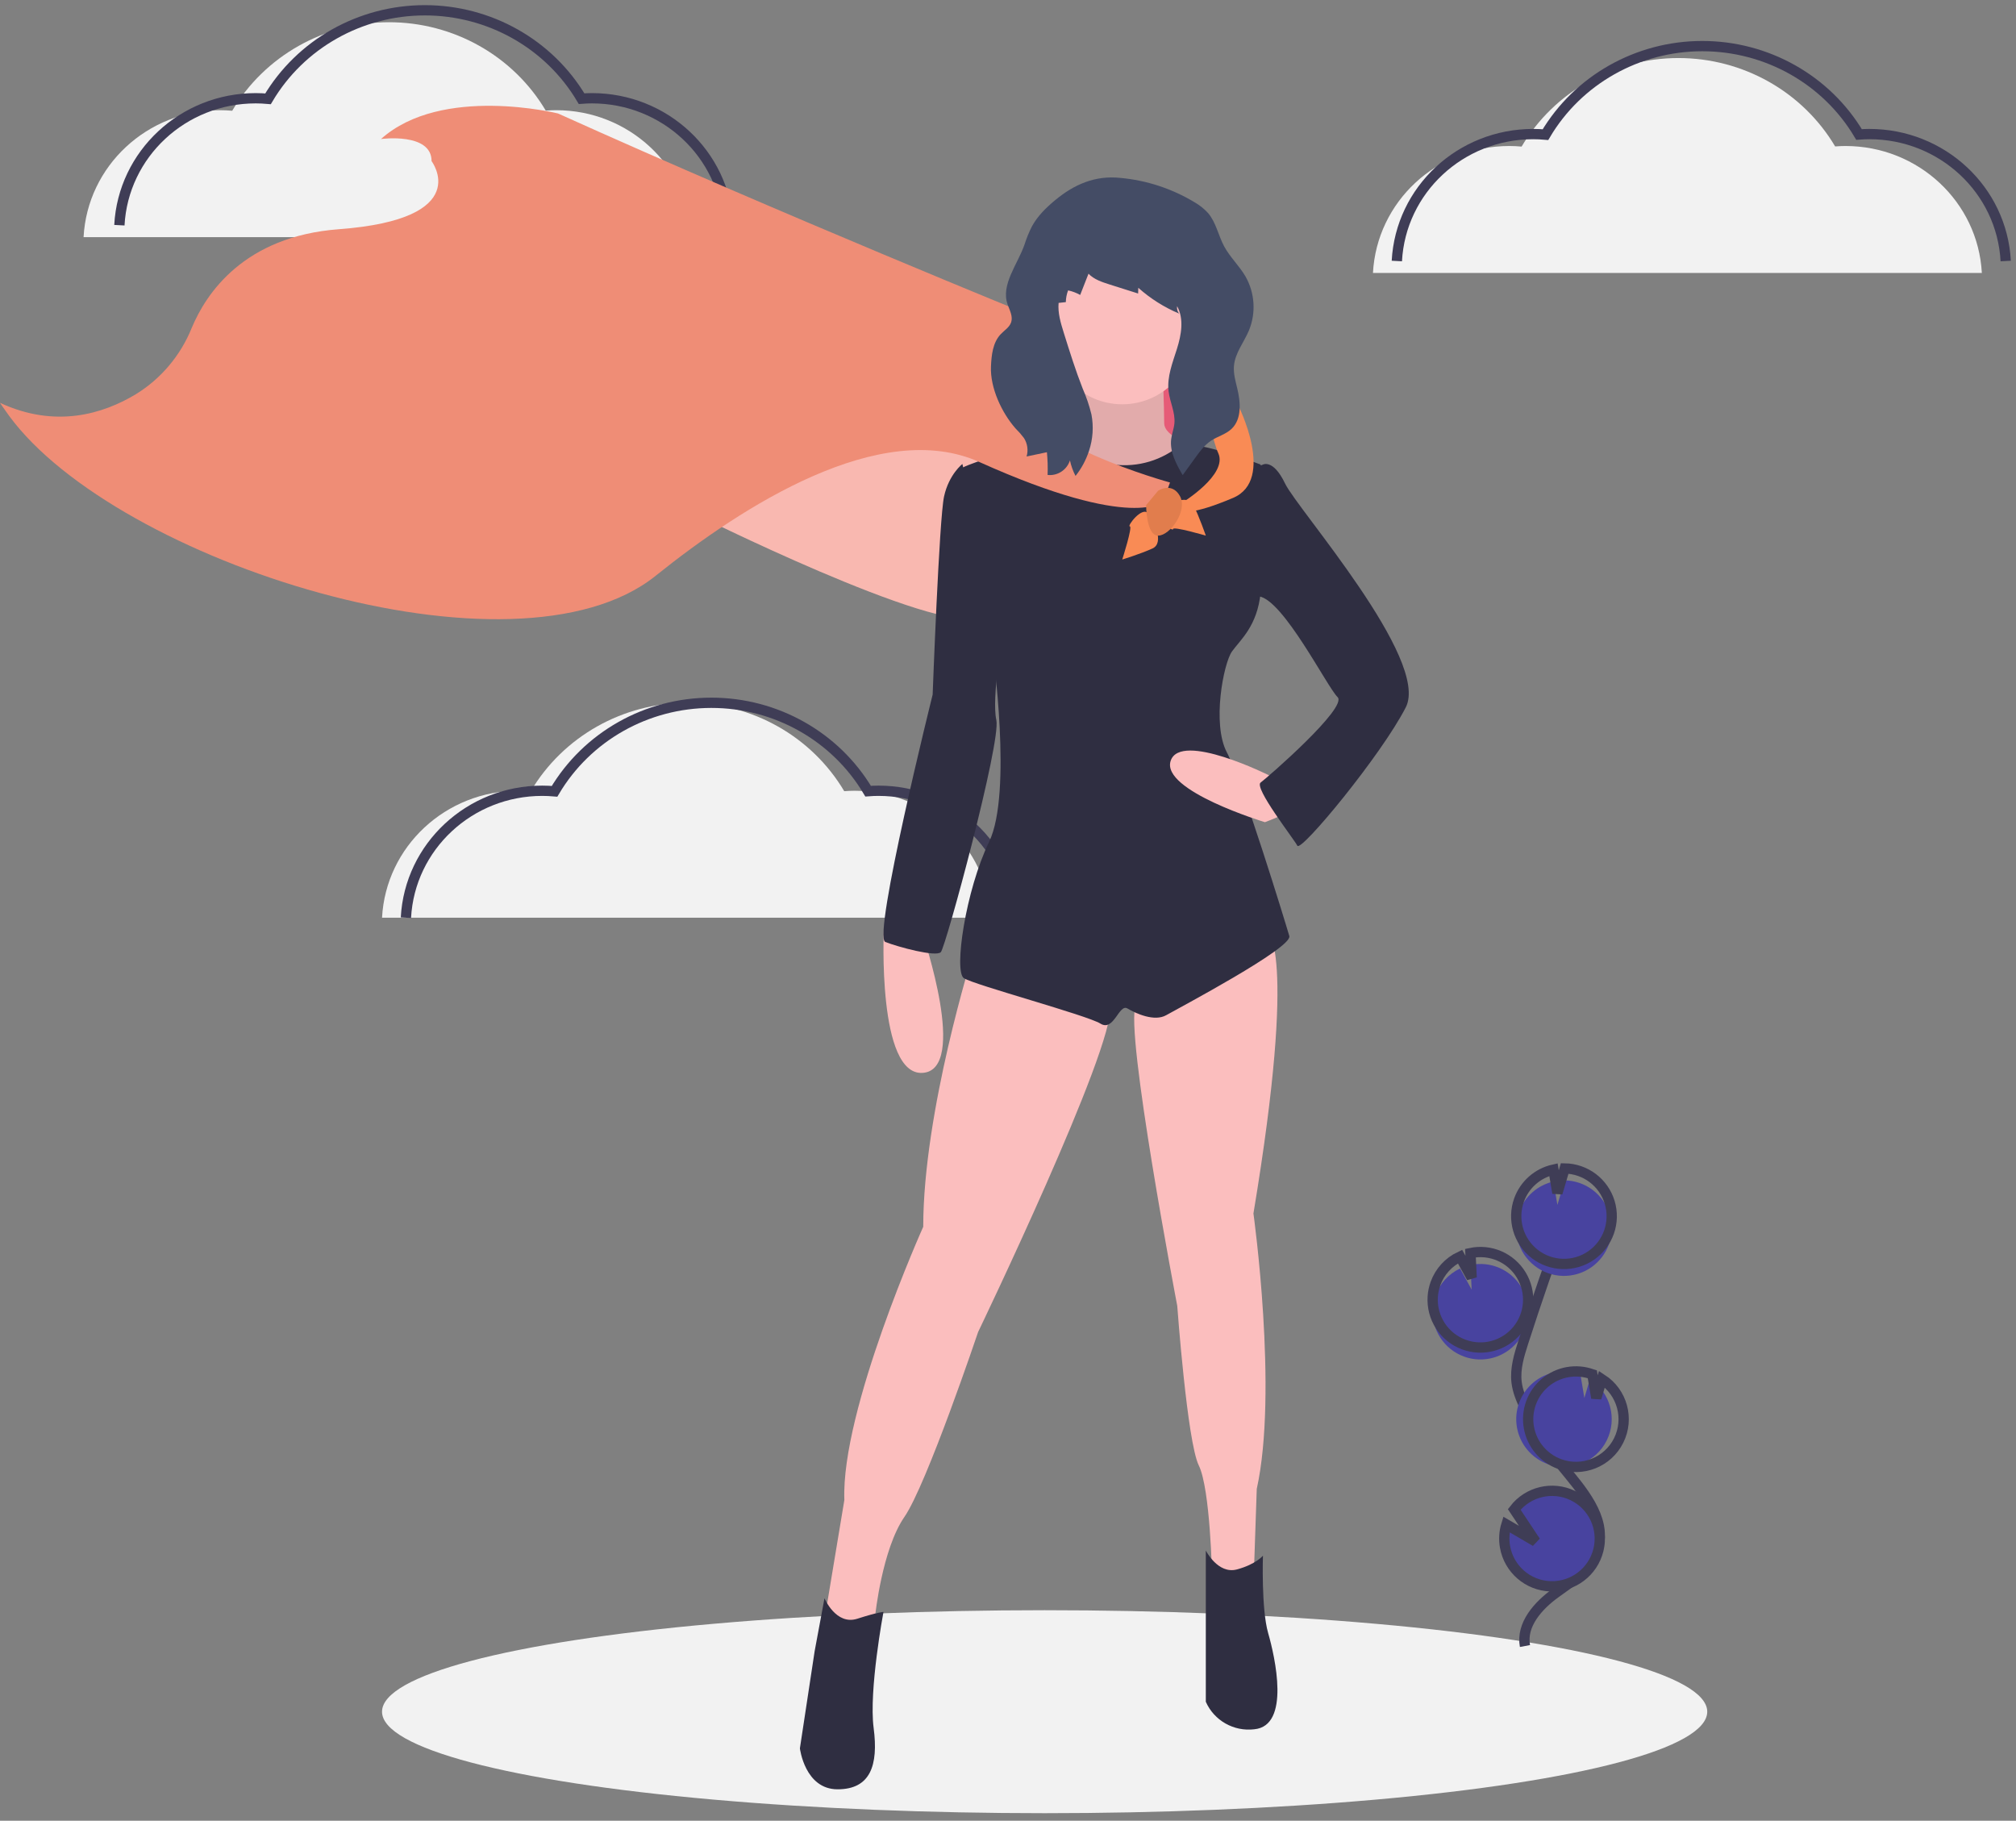 <?xml version="1.0" encoding="UTF-8"?>
<svg width="196px" height="177px" viewBox="0 0 196 177" version="1.1" xmlns="http://www.w3.org/2000/svg" xmlns:xlink="http://www.w3.org/1999/xlink">
    <rect x="0" y="0" width="196" height="177" fill="#808080" stroke="none"/>
    <!-- Generator: Sketch 54.1 (76490) - https://sketchapp.com -->
    <title>undraw_super_woman_dv0y</title>
    <desc>Created with Sketch.</desc>
    <g id="Website" stroke="none" stroke-width="1" fill="none" fill-rule="evenodd">
        <g id="about" transform="translate(-577, -1344)">
            <g id="Group-5" transform="translate(263, 1345)">
                <g id="undraw_super_woman_dv0y" transform="translate(314, 0)">
                    <ellipse id="Oval" fill="#F2F2F2" fill-rule="nonzero" cx="101.562" cy="165.402" rx="64.42" ry="9.866"></ellipse>
                    <path d="M142.343,130.881 C144.196,131.555 146.272,130.984 147.521,129.459 C148.77,127.933 148.919,125.785 147.893,124.102 C146.867,122.418 144.89,121.566 142.962,121.977 L143.078,124.367 L141.947,122.319 C140.838,122.84 139.981,123.781 139.564,124.934 C139.417,125.338 139.327,125.761 139.297,126.19 C139.151,128.258 140.394,130.173 142.343,130.881 L142.343,130.881 Z" id="Path" fill="#48439F" fill-rule="nonzero"></path>
                    <path d="M148.26,159.018 C147.873,156.932 149.552,155.083 151.211,153.881 C152.87,152.679 154.808,151.498 155.374,149.458 C156.187,146.527 153.764,143.842 151.878,141.527 C150.479,139.809 149.278,137.921 148.299,135.904 C147.907,135.095 147.546,134.25 147.443,133.348 C147.294,132.048 147.689,130.755 148.087,129.516 C149.413,125.387 150.83,121.292 152.339,117.232" id="Path" stroke="#3F3D56"></path>
                    <path d="M142.343,129.72 C144.196,130.394 146.272,129.824 147.521,128.298 C148.77,126.773 148.919,124.624 147.893,122.941 C146.867,121.257 144.89,120.406 142.962,120.817 L143.078,123.206 L141.947,121.158 C140.838,121.68 139.981,122.62 139.564,123.773 C139.417,124.177 139.327,124.6 139.297,125.029 C139.151,127.098 140.394,129.013 142.343,129.72 Z" id="Path" stroke="#3F3D56"></path>
                    <path d="M147.689,116.809 C148.228,115.322 149.488,114.212 151.031,113.864 L151.414,116.136 L152.122,113.75 C154.142,113.78 155.91,115.112 156.496,117.045 C157.082,118.977 156.352,121.067 154.69,122.214 C153.028,123.361 150.815,123.302 149.216,122.068 C147.618,120.834 147.001,118.707 147.689,116.809 L147.689,116.809 Z" id="Path" fill="#48439F" fill-rule="nonzero"></path>
                    <path d="M147.689,115.648 C148.228,114.161 149.488,113.051 151.031,112.703 L151.414,114.976 L152.122,112.589 C154.142,112.619 155.91,113.951 156.496,115.884 C157.082,117.817 156.352,119.907 154.69,121.054 C153.028,122.201 150.815,122.141 149.216,120.907 C147.618,119.673 147.001,117.547 147.689,115.648 L147.689,115.648 Z" id="Path" stroke="#3F3D56"></path>
                    <path d="M150.472,141.328 C152.69,142.133 155.159,141.145 156.21,139.032 C157.261,136.919 156.56,134.354 154.58,133.07 L154.036,134.903 L153.649,132.605 C153.646,132.603 153.642,132.602 153.638,132.601 C152.079,132.034 150.336,132.343 149.066,133.41 C147.796,134.478 147.192,136.142 147.482,137.775 C147.772,139.409 148.912,140.763 150.472,141.328 L150.472,141.328 Z" id="Path" fill="#48439F" fill-rule="nonzero"></path>
                    <path d="M151.633,141.328 C153.851,142.133 156.32,141.145 157.371,139.032 C158.422,136.919 157.72,134.354 155.741,133.07 L155.196,134.904 L154.81,132.605 C154.807,132.604 154.803,132.602 154.799,132.601 C153.239,132.034 151.496,132.342 150.226,133.41 C148.957,134.478 148.353,136.142 148.643,137.775 C148.933,139.409 150.073,140.763 151.633,141.328 Z" id="Path" stroke="#3F3D56"></path>
                    <path d="M146.321,149.375 C146.701,151.537 148.543,153.138 150.737,153.212 C152.931,153.286 154.876,151.813 155.401,149.681 C155.925,147.549 154.885,145.342 152.908,144.389 C150.93,143.436 148.556,143.999 147.216,145.738 L149.286,148.853 L146.458,147.199 C146.239,147.903 146.192,148.649 146.321,149.375 Z" id="Path" fill="#48439F" fill-rule="nonzero"></path>
                    <path d="M146.321,149.375 C146.701,151.537 148.543,153.138 150.737,153.212 C152.931,153.286 154.876,151.813 155.401,149.681 C155.925,147.549 154.885,145.342 152.908,144.389 C150.93,143.436 148.556,143.999 147.216,145.738 L149.286,148.853 L146.458,147.199 C146.239,147.903 146.192,148.649 146.321,149.375 L146.321,149.375 Z" id="Path" stroke="#3F3D56"></path>
                    <path d="M133.482,25.536 C133.851,18.618 139.676,13.194 146.737,13.194 C147.14,13.194 147.539,13.215 147.933,13.25 C151.088,7.924 156.892,4.646 163.171,4.643 C169.45,4.64 175.257,7.913 178.417,13.235 C178.75,13.211 179.085,13.194 179.424,13.194 C186.485,13.194 192.31,18.618 192.679,25.536" id="Path" fill="#F2F2F2" fill-rule="nonzero"></path>
                    <path d="M135.804,24.375 C136.173,17.457 141.997,12.034 149.058,12.034 C149.462,12.034 149.86,12.054 150.254,12.089 C153.41,6.763 159.214,3.485 165.492,3.482 C171.771,3.479 177.578,6.752 180.739,12.075 C181.071,12.05 181.406,12.034 181.745,12.034 C188.806,12.034 194.631,17.457 195,24.375" id="Path" stroke="#3F3D56"></path>
                    <path d="M37.143,88.214 C37.512,81.297 43.337,75.873 50.398,75.873 C50.801,75.873 51.199,75.894 51.594,75.928 C54.749,70.602 60.553,67.324 66.832,67.321 C73.111,67.319 78.918,70.591 82.078,75.914 C82.411,75.889 82.746,75.873 83.084,75.873 C90.145,75.873 95.97,81.297 96.339,88.214" id="Path" fill="#F2F2F2" fill-rule="nonzero"></path>
                    <path d="M39.464,88.214 C39.833,81.297 45.658,75.873 52.719,75.873 C53.122,75.873 53.521,75.894 53.915,75.928 C57.07,70.602 62.874,67.324 69.153,67.321 C75.432,67.319 81.239,70.591 84.4,75.914 C84.732,75.889 85.067,75.873 85.406,75.873 C92.467,75.873 98.292,81.297 98.661,88.214" id="Path" stroke="#3F3D56"></path>
                    <path d="M8.125,22.054 C8.494,15.136 14.319,9.712 21.38,9.712 C21.783,9.712 22.182,9.733 22.576,9.767 C25.731,4.442 31.535,1.164 37.814,1.161 C44.093,1.158 49.9,4.43 53.06,9.753 C53.393,9.729 53.728,9.712 54.067,9.712 C61.128,9.712 66.952,15.136 67.321,22.054" id="Path" fill="#F2F2F2" fill-rule="nonzero"></path>
                    <path d="M11.607,20.893 C11.976,13.975 17.801,8.552 24.862,8.551 C25.265,8.551 25.664,8.572 26.058,8.607 C29.213,3.281 35.017,0.003 41.296,1.94234864e-06 C47.575,-0.003 53.382,3.27 56.542,8.593 C56.875,8.568 57.21,8.551 57.549,8.551 C64.61,8.552 70.435,13.975 70.804,20.893" id="Path" stroke="#3F3D56"></path>
                    <path d="M67.321,48.841 C67.321,48.841 91.015,60.685 95.263,59.04 C99.512,57.395 100.982,42.754 100.982,42.754 L83.498,39.464 L67.321,48.841 Z" id="Path" fill="#FABEBA" fill-rule="nonzero"></path>
                    <path d="M67.321,48.841 C67.321,48.841 91.015,60.685 95.263,59.04 C99.512,57.395 100.982,42.754 100.982,42.754 L83.498,39.464 L67.321,48.841 Z" id="Path" fill="#F98B55" fill-rule="nonzero" opacity="0.1"></path>
                    <rect id="Rectangle" fill="#FF6584" fill-rule="nonzero" x="100.982" y="31.339" width="15.089" height="13.929"></rect>
                    <rect id="Rectangle" fill="#000000" fill-rule="nonzero" opacity="0.1" x="100.982" y="31.339" width="15.089" height="13.929"></rect>
                    <path d="M85.927,89.375 C85.927,89.375 85.268,103.626 89.718,103.298 C94.169,102.97 89.718,89.866 89.718,89.866 L85.927,89.375 Z" id="Path" fill="#FBBEBE" fill-rule="nonzero"></path>
                    <path d="M104.674,33.661 C104.674,33.661 105.637,39.787 103.872,40.593 C102.106,41.399 100.982,42.044 100.982,42.044 L104.995,44.784 L112.379,45.268 L114.306,43.817 L116.071,42.205 C116.071,42.205 113.182,41.56 113.182,40.109 C113.182,38.658 113.021,34.306 113.021,34.306 L104.674,33.661 Z" id="Path" fill="#FBBEBE" fill-rule="nonzero"></path>
                    <path d="M104.674,33.661 C104.674,33.661 105.637,39.787 103.872,40.593 C102.106,41.399 100.982,42.044 100.982,42.044 L104.995,44.784 L112.379,45.268 L114.306,43.817 L116.071,42.205 C116.071,42.205 113.182,41.56 113.182,40.109 C113.182,38.658 113.021,34.306 113.021,34.306 L104.674,33.661 Z" id="Path" fill="#000000" fill-rule="nonzero" opacity="0.1"></path>
                    <path d="M94.595,91.696 C94.595,91.696 89.759,107.04 89.759,118.26 C89.759,118.26 81.757,136.079 82.09,144.823 L80.089,156.867 L82.924,157.857 L85.091,156.042 C85.091,156.042 85.758,149.608 87.925,146.473 C90.093,143.338 95.095,128.489 95.095,128.489 C95.095,128.489 108.433,100.771 107.933,96.811 C107.433,92.851 94.595,91.696 94.595,91.696 Z" id="Path" fill="#FBBEBE" fill-rule="nonzero"></path>
                    <path d="M123.151,89.375 C123.151,89.375 126.21,90.844 121.862,116.968 C121.862,116.968 124.278,134.275 122.185,143.745 L121.862,153.214 L118.481,153.214 L117.837,152.235 C117.837,152.235 117.676,143.745 116.548,141.459 C115.421,139.173 114.455,125.948 114.455,125.948 C114.455,125.948 109.302,99.008 110.429,96.722 C111.556,94.436 123.151,89.375 123.151,89.375 Z" id="Path" fill="#FBBEBE" fill-rule="nonzero"></path>
                    <path d="M80.158,154.375 C80.158,154.375 81.273,157.028 83.344,156.365 C85.415,155.702 85.893,155.702 85.893,155.702 C85.893,155.702 84.459,163.329 84.937,166.977 C85.415,170.625 84.618,172.946 81.432,172.946 C78.246,172.946 77.768,168.967 77.768,168.967 L79.202,159.515 L80.158,154.375 Z" id="Path" fill="#2F2E41" fill-rule="nonzero"></path>
                    <path d="M117.232,149.732 C117.232,149.732 118.41,152.071 120.262,151.57 C122.113,151.069 122.786,150.233 122.786,150.233 C122.786,150.233 122.618,155.413 123.291,157.753 C123.964,160.092 125.479,166.776 121.945,167.11 C119.951,167.35 118.036,166.263 117.232,164.436 L117.232,149.732 L117.232,149.732 Z" id="Path" fill="#2F2E41" fill-rule="nonzero"></path>
                    <circle id="Oval" fill="#FBBEBE" fill-rule="nonzero" cx="109.107" cy="31.339" r="6.964"></circle>
                    <path d="M122.563,44.162 C122.563,44.162 116.848,41.922 114.787,42.224 C112.991,43.747 110.638,44.45 108.298,44.162 C104.363,43.671 102.825,41.786 102.825,41.786 C102.825,41.786 92.231,44.162 92.886,45.144 C93.542,46.127 96.493,62.169 96.493,62.169 C96.493,62.169 98.461,76.083 96.166,80.83 C93.87,85.577 92.722,93.434 93.706,94.089 C94.69,94.744 105.675,97.691 106.987,98.509 C108.298,99.327 108.79,96.545 109.61,97.036 C110.43,97.527 112.233,98.345 113.381,97.691 C114.529,97.036 125.678,91.143 125.35,89.997 C125.022,88.851 120.759,74.937 119.284,72.154 C117.808,69.371 118.956,63.478 119.775,62.332 C120.595,61.186 122.235,59.877 122.563,56.603 C122.891,53.329 122.563,44.162 122.563,44.162 Z" id="Path" fill="#2F2E41" fill-rule="nonzero"></path>
                    <path d="M93.565,44.107 C93.565,44.107 92.262,45.11 91.786,47.252 C91.31,49.393 90.675,66.524 90.675,66.524 C90.675,66.524 84.803,90.079 86.073,90.573 C87.342,91.068 90.993,92.056 91.469,91.562 C91.945,91.068 97.341,71.136 96.865,68.995 C96.389,66.854 97.5,60.594 97.5,60.594 L93.565,44.107 Z" id="Path" fill="#2F2E41" fill-rule="nonzero"></path>
                    <path d="M123.463,74.413 C123.463,74.413 114.78,70.059 113.815,72.962 C112.85,75.865 122.98,78.929 122.98,78.929 C122.98,78.929 126.518,77.639 126.518,76.832 C126.518,76.026 123.463,74.413 123.463,74.413 Z" id="Path" fill="#FBBEBE" fill-rule="nonzero"></path>
                    <path d="M120.862,44.852 L122.732,44.187 C122.732,44.187 123.752,43.523 124.942,46.014 C126.132,48.505 139.052,63.117 136.672,67.767 C134.292,72.416 126.472,81.881 126.132,81.217 C125.792,80.553 121.882,75.571 122.562,75.073 C123.242,74.575 131.062,67.767 130.042,66.77 C129.022,65.774 124.772,57.306 122.392,56.973 C120.012,56.641 120.862,44.852 120.862,44.852 Z" id="Path" fill="#2F2E41" fill-rule="nonzero"></path>
                    <path d="M100.883,29.939 C100.883,29.939 75.889,19.794 54.253,10.032 C54.253,10.032 42.944,7.219 37.043,12.514 C37.043,12.514 41.96,11.852 41.96,14.665 C41.96,14.665 46.222,20.29 32.945,21.283 C23.699,21.975 20.018,27.561 18.635,30.889 C17.555,33.561 15.657,35.814 13.218,37.318 C10.023,39.246 5.391,40.665 0,38.16 C0,38.16 0.306,38.635 0.888,39.428 C11.297,53.617 50.058,65.966 63.746,54.974 C72.205,48.181 85.615,39.595 95.228,43.92 C110.308,50.704 113.094,47.725 113.094,47.725 L113.75,45.905 C113.75,45.905 99.162,41.934 98.834,36.805 C98.507,31.676 100.883,29.939 100.883,29.939 Z" id="Path" fill="#EF8D76" fill-rule="nonzero"></path>
                    <path d="M116.275,32.5 C116.275,32.5 119.726,33.869 120.368,38.38 C120.368,38.38 124.06,45.629 119.887,47.401 C115.713,49.173 114.911,48.69 114.911,48.69 L114.911,47.884 C114.911,47.884 119.405,45.146 118.442,43.052 C117.479,40.957 116.275,32.5 116.275,32.5 Z" id="Path" fill="#F98B55" fill-rule="nonzero"></path>
                    <path d="M109.107,53.393 C109.107,53.393 110.137,50.169 109.843,50.169 C109.548,50.169 111.04,48.186 111.618,48.909 C112.197,49.631 113.226,51.781 112.049,52.318 C110.873,52.855 109.107,53.393 109.107,53.393 Z" id="Path" fill="#F98B55" fill-rule="nonzero"></path>
                    <path d="M117.232,51.071 C117.232,51.071 114.033,50.135 114.048,50.435 C114.063,50.735 112.052,49.284 112.728,48.668 C113.405,48.052 115.451,46.925 116.035,48.107 C116.619,49.289 117.232,51.071 117.232,51.071 Z" id="Path" fill="#F98B55" fill-rule="nonzero"></path>
                    <path d="M112.593,46.709 C112.593,46.709 113.921,45.814 114.712,47.221 C115.503,48.628 113.757,51.071 112.593,51.071 C111.429,51.071 111.429,48.105 111.429,48.105 L112.593,46.709 Z" id="Path" fill="#F98B55" fill-rule="nonzero"></path>
                    <path d="M112.593,46.709 C112.593,46.709 113.921,45.814 114.712,47.221 C115.503,48.628 113.757,51.071 112.593,51.071 C111.429,51.071 111.429,48.105 111.429,48.105 L112.593,46.709 Z" id="Path" fill="#000000" fill-rule="nonzero" opacity="0.1"></path>
                    <path d="M102.582,18.46 C101.704,19.188 100.872,20.004 100.326,21.009 C100.04,21.572 99.8,22.159 99.611,22.762 C98.937,24.712 97.264,26.688 97.972,28.625 C98.174,29.178 98.489,29.761 98.308,30.322 C98.147,30.819 97.651,31.109 97.292,31.488 C96.521,32.299 96.391,33.517 96.344,34.639 C96.258,36.694 97.38,39.115 98.736,40.654 C99.031,40.943 99.303,41.254 99.552,41.584 C99.892,42.116 99.985,42.77 99.808,43.377 L101.783,42.962 C101.855,43.696 101.877,44.435 101.85,45.172 C102.816,45.279 103.723,44.688 104.023,43.758 C104.135,44.284 104.317,44.792 104.566,45.268 C105.145,44.538 105.59,43.71 105.878,42.822 C106.256,41.684 106.337,40.468 106.113,39.29 C105.904,38.429 105.619,37.589 105.263,36.78 C104.565,35.004 103.995,33.18 103.425,31.358 C103.13,30.412 102.83,29.435 102.92,28.447 L103.622,28.37 C103.63,27.98 103.705,27.594 103.843,27.23 C104.255,27.317 104.651,27.467 105.017,27.674 L105.827,25.607 C106.361,26.165 107.127,26.417 107.861,26.65 L110.651,27.534 L110.668,26.978 C111.845,28.028 113.186,28.875 114.637,29.485 C114.471,29.284 114.4,29.02 114.441,28.762 C115.128,30.001 114.854,31.546 114.429,32.9 C114.005,34.254 113.442,35.632 113.613,37.042 C113.741,38.096 114.277,39.104 114.178,40.161 C114.129,40.682 113.926,41.177 113.864,41.696 C113.714,42.934 114.36,44.113 114.984,45.19 L116.198,43.513 C116.642,42.898 117.1,42.271 117.729,41.851 C118.374,41.42 119.175,41.227 119.737,40.691 C120.742,39.734 120.614,38.104 120.287,36.752 C120.114,36.032 119.904,35.303 119.968,34.566 C120.076,33.316 120.938,32.282 121.424,31.127 C122.126,29.42 122.003,27.482 121.092,25.879 C120.489,24.838 119.578,24 119.01,22.939 C118.445,21.883 118.229,20.627 117.454,19.716 C117.076,19.302 116.636,18.949 116.15,18.67 C113.947,17.338 111.474,16.526 108.915,16.294 C106.488,16.038 104.441,16.916 102.582,18.46 Z" id="Path" fill="#444C65" fill-rule="nonzero"></path>
                </g>
            </g>
        </g>
    </g>
</svg>
